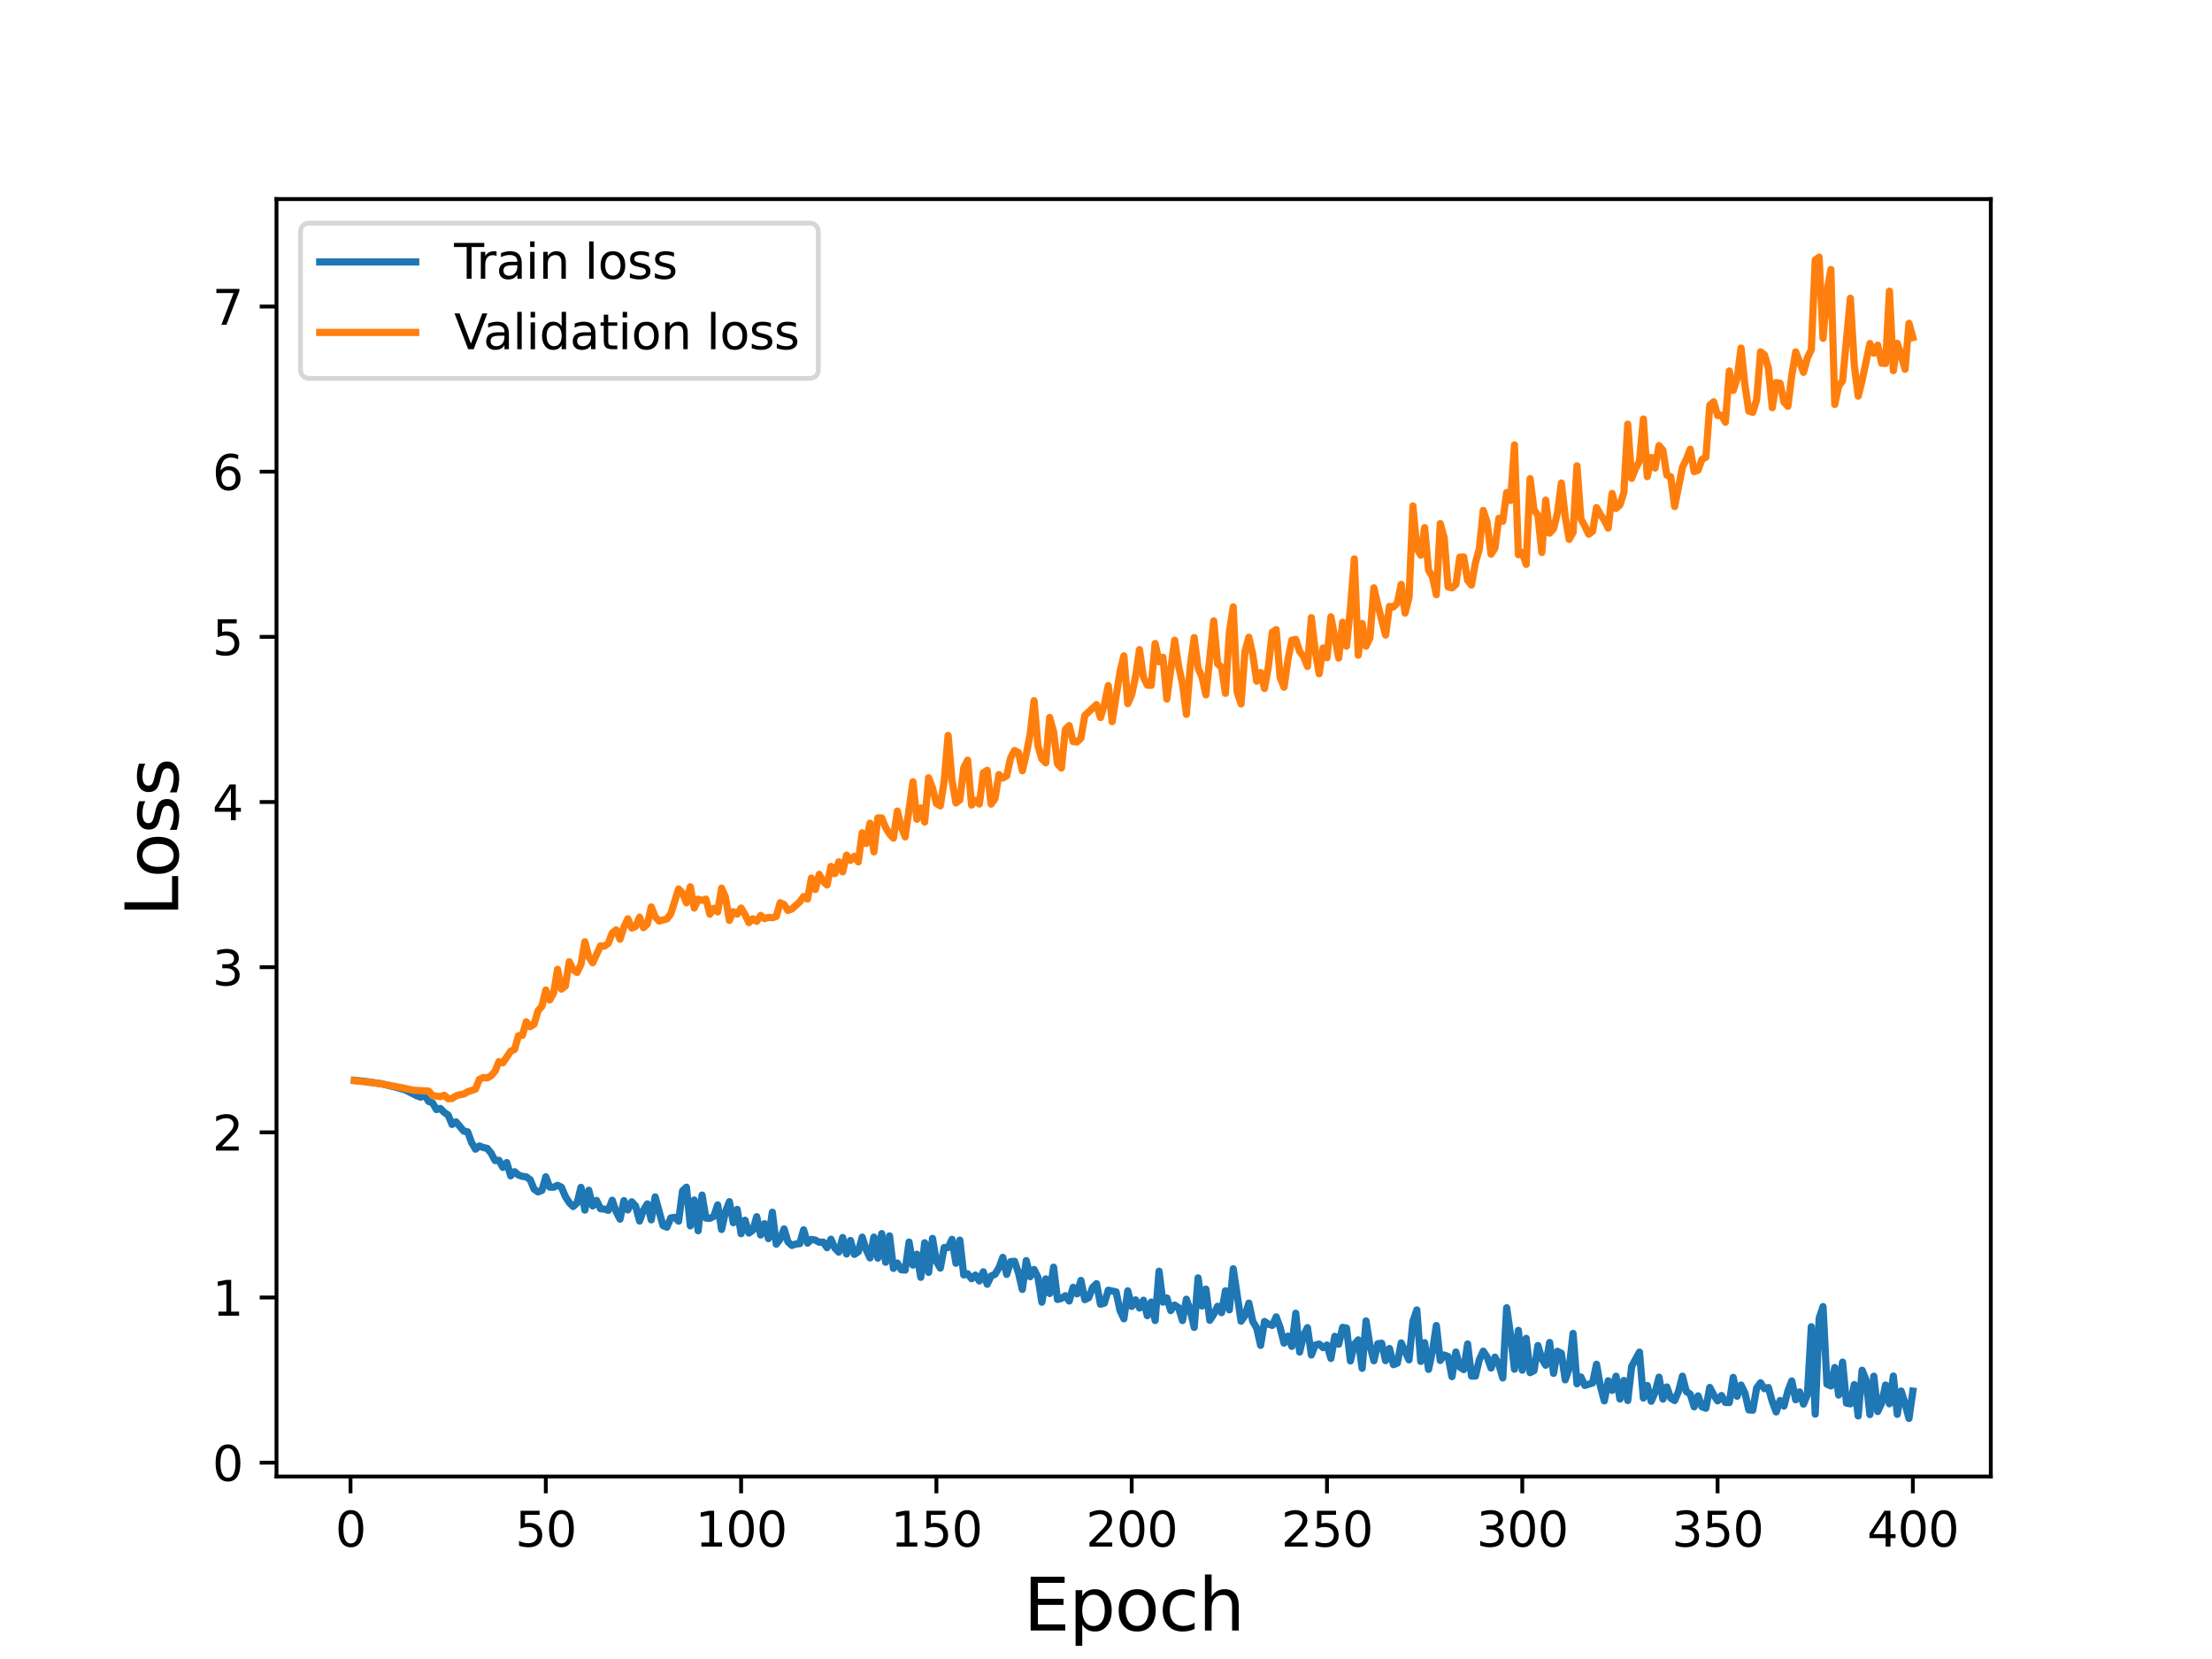 <?xml version="1.0" encoding="utf-8" standalone="no"?>
<!DOCTYPE svg PUBLIC "-//W3C//DTD SVG 1.1//EN"
  "http://www.w3.org/Graphics/SVG/1.1/DTD/svg11.dtd">
<svg height="345.6pt" version="1.1" viewBox="0 0 460.8 345.6" width="460.8pt" xmlns="http://www.w3.org/2000/svg" xmlns:xlink="http://www.w3.org/1999/xlink">
 <defs>
  <style type="text/css">*{stroke-linecap:butt;stroke-linejoin:round;}</style>
 </defs>
 <g id="figure_1">
  <g id="patch_1">
   <path d="M 0 345.6 
L 460.8 345.6 
L 460.8 0 
L 0 0 
z
" style="fill:#ffffff;"/>
  </g>
  <g id="axes_1">
   <g id="patch_2">
    <path d="M 57.6 307.584 
L 414.72 307.584 
L 414.72 41.472 
L 57.6 41.472 
z
" style="fill:#ffffff;"/>
   </g>
   <g id="matplotlib.axis_1">
    <g id="xtick_1">
     <g id="line2d_1">
      <defs>
       <path d="M 0 0 
L 0 3.5 
" id="m28008bec32" style="stroke:#000000;stroke-width:0.8;"/>
      </defs>
      <g>
       <use style="stroke:#000000;stroke-width:0.8;" x="73.019" xlink:href="#m28008bec32" y="307.584"/>
      </g>
     </g>
     <g id="text_1">
      <!-- 0 -->
      <g transform="translate(69.838 322.182)scale(0.1 -0.1)">
       <defs>
        <path d="M 2034 4250 
Q 1547 4250 1301 3770 
Q 1056 3291 1056 2328 
Q 1056 1369 1301 889 
Q 1547 409 2034 409 
Q 2525 409 2770 889 
Q 3016 1369 3016 2328 
Q 3016 3291 2770 3770 
Q 2525 4250 2034 4250 
z
M 2034 4750 
Q 2819 4750 3233 4129 
Q 3647 3509 3647 2328 
Q 3647 1150 3233 529 
Q 2819 -91 2034 -91 
Q 1250 -91 836 529 
Q 422 1150 422 2328 
Q 422 3509 836 4129 
Q 1250 4750 2034 4750 
z
" id="DejaVuSans-30" transform="scale(0.016)"/>
       </defs>
       <use xlink:href="#DejaVuSans-30"/>
      </g>
     </g>
    </g>
    <g id="xtick_2">
     <g id="line2d_2">
      <g>
       <use style="stroke:#000000;stroke-width:0.8;" x="113.703" xlink:href="#m28008bec32" y="307.584"/>
      </g>
     </g>
     <g id="text_2">
      <!-- 50 -->
      <g transform="translate(107.34 322.182)scale(0.1 -0.1)">
       <defs>
        <path d="M 691 4666 
L 3169 4666 
L 3169 4134 
L 1269 4134 
L 1269 2991 
Q 1406 3038 1543 3061 
Q 1681 3084 1819 3084 
Q 2600 3084 3056 2656 
Q 3513 2228 3513 1497 
Q 3513 744 3044 326 
Q 2575 -91 1722 -91 
Q 1428 -91 1123 -41 
Q 819 9 494 109 
L 494 744 
Q 775 591 1075 516 
Q 1375 441 1709 441 
Q 2250 441 2565 725 
Q 2881 1009 2881 1497 
Q 2881 1984 2565 2268 
Q 2250 2553 1709 2553 
Q 1456 2553 1204 2497 
Q 953 2441 691 2322 
L 691 4666 
z
" id="DejaVuSans-35" transform="scale(0.016)"/>
       </defs>
       <use xlink:href="#DejaVuSans-35"/>
       <use x="63.623" xlink:href="#DejaVuSans-30"/>
      </g>
     </g>
    </g>
    <g id="xtick_3">
     <g id="line2d_3">
      <g>
       <use style="stroke:#000000;stroke-width:0.8;" x="154.386" xlink:href="#m28008bec32" y="307.584"/>
      </g>
     </g>
     <g id="text_3">
      <!-- 100 -->
      <g transform="translate(144.842 322.182)scale(0.1 -0.1)">
       <defs>
        <path d="M 794 531 
L 1825 531 
L 1825 4091 
L 703 3866 
L 703 4441 
L 1819 4666 
L 2450 4666 
L 2450 531 
L 3481 531 
L 3481 0 
L 794 0 
L 794 531 
z
" id="DejaVuSans-31" transform="scale(0.016)"/>
       </defs>
       <use xlink:href="#DejaVuSans-31"/>
       <use x="63.623" xlink:href="#DejaVuSans-30"/>
       <use x="127.246" xlink:href="#DejaVuSans-30"/>
      </g>
     </g>
    </g>
    <g id="xtick_4">
     <g id="line2d_4">
      <g>
       <use style="stroke:#000000;stroke-width:0.8;" x="195.07" xlink:href="#m28008bec32" y="307.584"/>
      </g>
     </g>
     <g id="text_4">
      <!-- 150 -->
      <g transform="translate(185.526 322.182)scale(0.1 -0.1)">
       <use xlink:href="#DejaVuSans-31"/>
       <use x="63.623" xlink:href="#DejaVuSans-35"/>
       <use x="127.246" xlink:href="#DejaVuSans-30"/>
      </g>
     </g>
    </g>
    <g id="xtick_5">
     <g id="line2d_5">
      <g>
       <use style="stroke:#000000;stroke-width:0.8;" x="235.753" xlink:href="#m28008bec32" y="307.584"/>
      </g>
     </g>
     <g id="text_5">
      <!-- 200 -->
      <g transform="translate(226.209 322.182)scale(0.1 -0.1)">
       <defs>
        <path d="M 1228 531 
L 3431 531 
L 3431 0 
L 469 0 
L 469 531 
Q 828 903 1448 1529 
Q 2069 2156 2228 2338 
Q 2531 2678 2651 2914 
Q 2772 3150 2772 3378 
Q 2772 3750 2511 3984 
Q 2250 4219 1831 4219 
Q 1534 4219 1204 4116 
Q 875 4013 500 3803 
L 500 4441 
Q 881 4594 1212 4672 
Q 1544 4750 1819 4750 
Q 2544 4750 2975 4387 
Q 3406 4025 3406 3419 
Q 3406 3131 3298 2873 
Q 3191 2616 2906 2266 
Q 2828 2175 2409 1742 
Q 1991 1309 1228 531 
z
" id="DejaVuSans-32" transform="scale(0.016)"/>
       </defs>
       <use xlink:href="#DejaVuSans-32"/>
       <use x="63.623" xlink:href="#DejaVuSans-30"/>
       <use x="127.246" xlink:href="#DejaVuSans-30"/>
      </g>
     </g>
    </g>
    <g id="xtick_6">
     <g id="line2d_6">
      <g>
       <use style="stroke:#000000;stroke-width:0.8;" x="276.437" xlink:href="#m28008bec32" y="307.584"/>
      </g>
     </g>
     <g id="text_6">
      <!-- 250 -->
      <g transform="translate(266.893 322.182)scale(0.1 -0.1)">
       <use xlink:href="#DejaVuSans-32"/>
       <use x="63.623" xlink:href="#DejaVuSans-35"/>
       <use x="127.246" xlink:href="#DejaVuSans-30"/>
      </g>
     </g>
    </g>
    <g id="xtick_7">
     <g id="line2d_7">
      <g>
       <use style="stroke:#000000;stroke-width:0.8;" x="317.12" xlink:href="#m28008bec32" y="307.584"/>
      </g>
     </g>
     <g id="text_7">
      <!-- 300 -->
      <g transform="translate(307.576 322.182)scale(0.1 -0.1)">
       <defs>
        <path d="M 2597 2516 
Q 3050 2419 3304 2112 
Q 3559 1806 3559 1356 
Q 3559 666 3084 287 
Q 2609 -91 1734 -91 
Q 1441 -91 1130 -33 
Q 819 25 488 141 
L 488 750 
Q 750 597 1062 519 
Q 1375 441 1716 441 
Q 2309 441 2620 675 
Q 2931 909 2931 1356 
Q 2931 1769 2642 2001 
Q 2353 2234 1838 2234 
L 1294 2234 
L 1294 2753 
L 1863 2753 
Q 2328 2753 2575 2939 
Q 2822 3125 2822 3475 
Q 2822 3834 2567 4026 
Q 2313 4219 1838 4219 
Q 1578 4219 1281 4162 
Q 984 4106 628 3988 
L 628 4550 
Q 988 4650 1302 4700 
Q 1616 4750 1894 4750 
Q 2613 4750 3031 4423 
Q 3450 4097 3450 3541 
Q 3450 3153 3228 2886 
Q 3006 2619 2597 2516 
z
" id="DejaVuSans-33" transform="scale(0.016)"/>
       </defs>
       <use xlink:href="#DejaVuSans-33"/>
       <use x="63.623" xlink:href="#DejaVuSans-30"/>
       <use x="127.246" xlink:href="#DejaVuSans-30"/>
      </g>
     </g>
    </g>
    <g id="xtick_8">
     <g id="line2d_8">
      <g>
       <use style="stroke:#000000;stroke-width:0.8;" x="357.804" xlink:href="#m28008bec32" y="307.584"/>
      </g>
     </g>
     <g id="text_8">
      <!-- 350 -->
      <g transform="translate(348.26 322.182)scale(0.1 -0.1)">
       <use xlink:href="#DejaVuSans-33"/>
       <use x="63.623" xlink:href="#DejaVuSans-35"/>
       <use x="127.246" xlink:href="#DejaVuSans-30"/>
      </g>
     </g>
    </g>
    <g id="xtick_9">
     <g id="line2d_9">
      <g>
       <use style="stroke:#000000;stroke-width:0.8;" x="398.487" xlink:href="#m28008bec32" y="307.584"/>
      </g>
     </g>
     <g id="text_9">
      <!-- 400 -->
      <g transform="translate(388.944 322.182)scale(0.1 -0.1)">
       <defs>
        <path d="M 2419 4116 
L 825 1625 
L 2419 1625 
L 2419 4116 
z
M 2253 4666 
L 3047 4666 
L 3047 1625 
L 3713 1625 
L 3713 1100 
L 3047 1100 
L 3047 0 
L 2419 0 
L 2419 1100 
L 313 1100 
L 313 1709 
L 2253 4666 
z
" id="DejaVuSans-34" transform="scale(0.016)"/>
       </defs>
       <use xlink:href="#DejaVuSans-34"/>
       <use x="63.623" xlink:href="#DejaVuSans-30"/>
       <use x="127.246" xlink:href="#DejaVuSans-30"/>
      </g>
     </g>
    </g>
    <g id="text_10">
     <!-- Epoch -->
     <g transform="translate(213.194 339.66)scale(0.15 -0.15)">
      <defs>
       <path d="M 628 4666 
L 3578 4666 
L 3578 4134 
L 1259 4134 
L 1259 2753 
L 3481 2753 
L 3481 2222 
L 1259 2222 
L 1259 531 
L 3634 531 
L 3634 0 
L 628 0 
L 628 4666 
z
" id="DejaVuSans-45" transform="scale(0.016)"/>
       <path d="M 1159 525 
L 1159 -1331 
L 581 -1331 
L 581 3500 
L 1159 3500 
L 1159 2969 
Q 1341 3281 1617 3432 
Q 1894 3584 2278 3584 
Q 2916 3584 3314 3078 
Q 3713 2572 3713 1747 
Q 3713 922 3314 415 
Q 2916 -91 2278 -91 
Q 1894 -91 1617 61 
Q 1341 213 1159 525 
z
M 3116 1747 
Q 3116 2381 2855 2742 
Q 2594 3103 2138 3103 
Q 1681 3103 1420 2742 
Q 1159 2381 1159 1747 
Q 1159 1113 1420 752 
Q 1681 391 2138 391 
Q 2594 391 2855 752 
Q 3116 1113 3116 1747 
z
" id="DejaVuSans-70" transform="scale(0.016)"/>
       <path d="M 1959 3097 
Q 1497 3097 1228 2736 
Q 959 2375 959 1747 
Q 959 1119 1226 758 
Q 1494 397 1959 397 
Q 2419 397 2687 759 
Q 2956 1122 2956 1747 
Q 2956 2369 2687 2733 
Q 2419 3097 1959 3097 
z
M 1959 3584 
Q 2709 3584 3137 3096 
Q 3566 2609 3566 1747 
Q 3566 888 3137 398 
Q 2709 -91 1959 -91 
Q 1206 -91 779 398 
Q 353 888 353 1747 
Q 353 2609 779 3096 
Q 1206 3584 1959 3584 
z
" id="DejaVuSans-6f" transform="scale(0.016)"/>
       <path d="M 3122 3366 
L 3122 2828 
Q 2878 2963 2633 3030 
Q 2388 3097 2138 3097 
Q 1578 3097 1268 2742 
Q 959 2388 959 1747 
Q 959 1106 1268 751 
Q 1578 397 2138 397 
Q 2388 397 2633 464 
Q 2878 531 3122 666 
L 3122 134 
Q 2881 22 2623 -34 
Q 2366 -91 2075 -91 
Q 1284 -91 818 406 
Q 353 903 353 1747 
Q 353 2603 823 3093 
Q 1294 3584 2113 3584 
Q 2378 3584 2631 3529 
Q 2884 3475 3122 3366 
z
" id="DejaVuSans-63" transform="scale(0.016)"/>
       <path d="M 3513 2113 
L 3513 0 
L 2938 0 
L 2938 2094 
Q 2938 2591 2744 2837 
Q 2550 3084 2163 3084 
Q 1697 3084 1428 2787 
Q 1159 2491 1159 1978 
L 1159 0 
L 581 0 
L 581 4863 
L 1159 4863 
L 1159 2956 
Q 1366 3272 1645 3428 
Q 1925 3584 2291 3584 
Q 2894 3584 3203 3211 
Q 3513 2838 3513 2113 
z
" id="DejaVuSans-68" transform="scale(0.016)"/>
      </defs>
      <use xlink:href="#DejaVuSans-45"/>
      <use x="63.184" xlink:href="#DejaVuSans-70"/>
      <use x="126.66" xlink:href="#DejaVuSans-6f"/>
      <use x="187.842" xlink:href="#DejaVuSans-63"/>
      <use x="242.822" xlink:href="#DejaVuSans-68"/>
     </g>
    </g>
   </g>
   <g id="matplotlib.axis_2">
    <g id="ytick_1">
     <g id="line2d_10">
      <defs>
       <path d="M 0 0 
L -3.5 0 
" id="m5784480ab9" style="stroke:#000000;stroke-width:0.8;"/>
      </defs>
      <g>
       <use style="stroke:#000000;stroke-width:0.8;" x="57.6" xlink:href="#m5784480ab9" y="304.695"/>
      </g>
     </g>
     <g id="text_11">
      <!-- 0 -->
      <g transform="translate(44.237 308.494)scale(0.1 -0.1)">
       <use xlink:href="#DejaVuSans-30"/>
      </g>
     </g>
    </g>
    <g id="ytick_2">
     <g id="line2d_11">
      <g>
       <use style="stroke:#000000;stroke-width:0.8;" x="57.6" xlink:href="#m5784480ab9" y="270.29"/>
      </g>
     </g>
     <g id="text_12">
      <!-- 1 -->
      <g transform="translate(44.237 274.089)scale(0.1 -0.1)">
       <use xlink:href="#DejaVuSans-31"/>
      </g>
     </g>
    </g>
    <g id="ytick_3">
     <g id="line2d_12">
      <g>
       <use style="stroke:#000000;stroke-width:0.8;" x="57.6" xlink:href="#m5784480ab9" y="235.885"/>
      </g>
     </g>
     <g id="text_13">
      <!-- 2 -->
      <g transform="translate(44.237 239.684)scale(0.1 -0.1)">
       <use xlink:href="#DejaVuSans-32"/>
      </g>
     </g>
    </g>
    <g id="ytick_4">
     <g id="line2d_13">
      <g>
       <use style="stroke:#000000;stroke-width:0.8;" x="57.6" xlink:href="#m5784480ab9" y="201.479"/>
      </g>
     </g>
     <g id="text_14">
      <!-- 3 -->
      <g transform="translate(44.237 205.279)scale(0.1 -0.1)">
       <use xlink:href="#DejaVuSans-33"/>
      </g>
     </g>
    </g>
    <g id="ytick_5">
     <g id="line2d_14">
      <g>
       <use style="stroke:#000000;stroke-width:0.8;" x="57.6" xlink:href="#m5784480ab9" y="167.074"/>
      </g>
     </g>
     <g id="text_15">
      <!-- 4 -->
      <g transform="translate(44.237 170.873)scale(0.1 -0.1)">
       <use xlink:href="#DejaVuSans-34"/>
      </g>
     </g>
    </g>
    <g id="ytick_6">
     <g id="line2d_15">
      <g>
       <use style="stroke:#000000;stroke-width:0.8;" x="57.6" xlink:href="#m5784480ab9" y="132.669"/>
      </g>
     </g>
     <g id="text_16">
      <!-- 5 -->
      <g transform="translate(44.237 136.468)scale(0.1 -0.1)">
       <use xlink:href="#DejaVuSans-35"/>
      </g>
     </g>
    </g>
    <g id="ytick_7">
     <g id="line2d_16">
      <g>
       <use style="stroke:#000000;stroke-width:0.8;" x="57.6" xlink:href="#m5784480ab9" y="98.264"/>
      </g>
     </g>
     <g id="text_17">
      <!-- 6 -->
      <g transform="translate(44.237 102.063)scale(0.1 -0.1)">
       <defs>
        <path d="M 2113 2584 
Q 1688 2584 1439 2293 
Q 1191 2003 1191 1497 
Q 1191 994 1439 701 
Q 1688 409 2113 409 
Q 2538 409 2786 701 
Q 3034 994 3034 1497 
Q 3034 2003 2786 2293 
Q 2538 2584 2113 2584 
z
M 3366 4563 
L 3366 3988 
Q 3128 4100 2886 4159 
Q 2644 4219 2406 4219 
Q 1781 4219 1451 3797 
Q 1122 3375 1075 2522 
Q 1259 2794 1537 2939 
Q 1816 3084 2150 3084 
Q 2853 3084 3261 2657 
Q 3669 2231 3669 1497 
Q 3669 778 3244 343 
Q 2819 -91 2113 -91 
Q 1303 -91 875 529 
Q 447 1150 447 2328 
Q 447 3434 972 4092 
Q 1497 4750 2381 4750 
Q 2619 4750 2861 4703 
Q 3103 4656 3366 4563 
z
" id="DejaVuSans-36" transform="scale(0.016)"/>
       </defs>
       <use xlink:href="#DejaVuSans-36"/>
      </g>
     </g>
    </g>
    <g id="ytick_8">
     <g id="line2d_17">
      <g>
       <use style="stroke:#000000;stroke-width:0.8;" x="57.6" xlink:href="#m5784480ab9" y="63.859"/>
      </g>
     </g>
     <g id="text_18">
      <!-- 7 -->
      <g transform="translate(44.237 67.658)scale(0.1 -0.1)">
       <defs>
        <path d="M 525 4666 
L 3525 4666 
L 3525 4397 
L 1831 0 
L 1172 0 
L 2766 4134 
L 525 4134 
L 525 4666 
z
" id="DejaVuSans-37" transform="scale(0.016)"/>
       </defs>
       <use xlink:href="#DejaVuSans-37"/>
      </g>
     </g>
    </g>
    <g id="text_19">
     <!-- Loss -->
     <g transform="translate(37.118 190.979)rotate(-90)scale(0.15 -0.15)">
      <defs>
       <path d="M 628 4666 
L 1259 4666 
L 1259 531 
L 3531 531 
L 3531 0 
L 628 0 
L 628 4666 
z
" id="DejaVuSans-4c" transform="scale(0.016)"/>
       <path d="M 2834 3397 
L 2834 2853 
Q 2591 2978 2328 3040 
Q 2066 3103 1784 3103 
Q 1356 3103 1142 2972 
Q 928 2841 928 2578 
Q 928 2378 1081 2264 
Q 1234 2150 1697 2047 
L 1894 2003 
Q 2506 1872 2764 1633 
Q 3022 1394 3022 966 
Q 3022 478 2636 193 
Q 2250 -91 1575 -91 
Q 1294 -91 989 -36 
Q 684 19 347 128 
L 347 722 
Q 666 556 975 473 
Q 1284 391 1588 391 
Q 1994 391 2212 530 
Q 2431 669 2431 922 
Q 2431 1156 2273 1281 
Q 2116 1406 1581 1522 
L 1381 1569 
Q 847 1681 609 1914 
Q 372 2147 372 2553 
Q 372 3047 722 3315 
Q 1072 3584 1716 3584 
Q 2034 3584 2315 3537 
Q 2597 3491 2834 3397 
z
" id="DejaVuSans-73" transform="scale(0.016)"/>
      </defs>
      <use xlink:href="#DejaVuSans-4c"/>
      <use x="53.963" xlink:href="#DejaVuSans-6f"/>
      <use x="115.145" xlink:href="#DejaVuSans-73"/>
      <use x="167.244" xlink:href="#DejaVuSans-73"/>
     </g>
    </g>
   </g>
   <g id="line2d_18">
    <path clip-path="url(#p4c17fb56d2)" d="M 73.833 225.05 
L 75.46 225.21 
L 79.528 225.778 
L 82.783 226.58 
L 84.41 227.038 
L 86.851 228.285 
L 87.665 228.55 
L 88.479 228.104 
L 89.292 229.44 
L 90.106 229.741 
L 90.92 231.139 
L 91.733 230.913 
L 92.547 231.74 
L 93.361 232.294 
L 94.174 234.241 
L 94.988 233.699 
L 96.616 235.632 
L 97.429 235.786 
L 98.243 238.01 
L 99.057 239.399 
L 99.87 238.725 
L 100.684 239.054 
L 101.498 239.231 
L 102.311 240.222 
L 103.125 241.765 
L 103.939 241.713 
L 104.752 243.185 
L 105.566 242.181 
L 106.38 244.951 
L 107.193 244.084 
L 108.007 244.777 
L 108.821 245.061 
L 109.634 245.163 
L 110.448 245.761 
L 111.262 247.724 
L 112.075 248.299 
L 112.889 247.982 
L 113.703 245.146 
L 114.516 247.313 
L 115.33 247.317 
L 116.144 246.922 
L 116.957 247.314 
L 117.771 249.254 
L 118.585 250.528 
L 119.398 251.343 
L 120.212 250.594 
L 121.026 247.351 
L 121.839 252.089 
L 122.653 247.952 
L 123.467 251.221 
L 124.28 250.074 
L 125.094 251.8 
L 125.908 251.877 
L 126.721 252.14 
L 127.535 250.03 
L 128.349 252.406 
L 129.162 253.974 
L 129.976 250.108 
L 130.79 252.048 
L 131.603 250.35 
L 132.417 251.266 
L 133.231 254.362 
L 134.044 252.102 
L 134.858 250.795 
L 135.672 254.12 
L 136.485 249.335 
L 138.113 255.314 
L 138.926 255.651 
L 139.74 253.713 
L 140.554 253.594 
L 141.367 254.395 
L 142.181 248.092 
L 142.995 247.312 
L 143.808 255.371 
L 144.622 249.978 
L 145.436 256.39 
L 146.249 248.964 
L 147.063 253.748 
L 147.877 253.806 
L 148.69 253.39 
L 149.504 251 
L 150.318 256.119 
L 151.131 252.418 
L 151.945 250.328 
L 152.759 254.719 
L 153.572 251.936 
L 154.386 257.01 
L 155.2 254.193 
L 156.013 256.872 
L 156.827 256.273 
L 157.641 253.458 
L 158.454 257.28 
L 159.268 254.92 
L 160.082 258.032 
L 160.895 252.527 
L 161.709 259.179 
L 162.523 258.133 
L 163.336 256 
L 164.15 258.693 
L 164.964 259.451 
L 165.777 259.147 
L 166.591 259.083 
L 167.405 256.195 
L 168.219 258.97 
L 169.032 258.193 
L 169.846 258.328 
L 170.66 258.793 
L 171.473 258.741 
L 172.287 259.911 
L 173.101 258.148 
L 173.914 260.007 
L 174.728 260.845 
L 175.542 257.805 
L 176.355 261.227 
L 177.169 258.408 
L 177.983 261.308 
L 178.796 260.77 
L 179.61 257.714 
L 180.424 260.301 
L 181.237 262.047 
L 182.051 257.703 
L 182.865 262.091 
L 183.678 256.978 
L 184.492 262.952 
L 185.306 257.459 
L 186.119 264.235 
L 186.933 263.113 
L 187.747 264.507 
L 188.56 264.594 
L 189.374 258.744 
L 190.188 263.547 
L 191.001 261.288 
L 191.815 266.091 
L 192.629 258.896 
L 193.442 265.06 
L 194.256 257.98 
L 195.07 262.784 
L 195.883 264.169 
L 196.697 259.88 
L 197.511 259.892 
L 198.324 258.177 
L 199.138 263.162 
L 199.952 258.345 
L 200.765 265.593 
L 201.579 265.348 
L 202.393 266.387 
L 203.206 265.624 
L 204.02 266.854 
L 204.834 264.937 
L 205.647 267.532 
L 206.461 265.82 
L 207.275 265.457 
L 208.088 264.119 
L 208.902 261.938 
L 209.716 265.486 
L 210.529 262.826 
L 211.343 262.748 
L 212.157 265.15 
L 212.97 268.61 
L 213.784 262.603 
L 214.598 265.952 
L 215.411 264.463 
L 216.225 266.094 
L 217.039 271.27 
L 217.852 266.41 
L 218.666 269.463 
L 219.48 263.98 
L 220.293 270.702 
L 221.107 270.496 
L 221.921 269.924 
L 222.734 271.027 
L 223.548 268.174 
L 224.362 269.537 
L 225.175 266.741 
L 225.989 270.744 
L 226.803 270.327 
L 227.616 268.193 
L 228.43 267.413 
L 229.244 271.702 
L 230.057 271.461 
L 230.871 268.774 
L 232.498 269.12 
L 233.312 272.978 
L 234.126 274.729 
L 234.939 268.904 
L 235.753 272.153 
L 236.567 270.783 
L 237.381 272.486 
L 238.194 270.857 
L 239.008 274.085 
L 239.822 271.242 
L 240.635 275.087 
L 241.449 264.813 
L 242.263 271.266 
L 243.076 270.386 
L 243.89 273.007 
L 244.704 271.873 
L 245.517 272.406 
L 246.331 275.096 
L 247.145 270.651 
L 247.958 272.963 
L 248.772 276.523 
L 249.586 266.205 
L 250.399 272.059 
L 251.213 268.539 
L 252.027 275.048 
L 252.84 273.79 
L 253.654 272.124 
L 254.468 273.454 
L 255.281 268.902 
L 256.095 272.865 
L 256.909 264.309 
L 258.536 275.228 
L 259.35 274.067 
L 260.163 271.469 
L 260.977 275.294 
L 261.791 276.646 
L 262.604 280.268 
L 263.418 275.29 
L 264.232 275.854 
L 265.045 276.098 
L 265.859 274.325 
L 266.673 276.575 
L 267.486 279.799 
L 268.3 278.343 
L 269.114 280.479 
L 269.927 273.572 
L 270.741 281.653 
L 271.555 278.184 
L 272.368 276.571 
L 273.182 282.273 
L 273.996 280.193 
L 274.809 279.995 
L 275.623 280.733 
L 276.437 280.197 
L 277.25 282.991 
L 278.064 278.388 
L 278.878 280.024 
L 279.691 276.508 
L 280.505 276.663 
L 281.319 283.51 
L 282.132 280.06 
L 282.946 279.121 
L 283.76 285.048 
L 284.573 275.17 
L 285.387 280.305 
L 286.201 283.471 
L 287.014 279.928 
L 287.828 279.821 
L 288.642 283.449 
L 289.455 280.913 
L 290.269 284.285 
L 291.083 283.982 
L 291.896 279.758 
L 293.524 283.284 
L 294.337 275.265 
L 295.151 272.878 
L 295.965 283.613 
L 296.778 279.707 
L 297.592 285.27 
L 298.406 281.474 
L 299.219 276.124 
L 300.033 283.409 
L 300.847 282.27 
L 301.66 282.573 
L 302.474 286.787 
L 303.288 281.653 
L 304.101 284.773 
L 304.915 285.317 
L 305.729 279.979 
L 306.543 286.657 
L 307.356 286.675 
L 308.17 283.254 
L 308.984 281.477 
L 309.797 282.707 
L 310.611 284.998 
L 311.425 282.711 
L 312.238 284.268 
L 313.052 287.055 
L 313.866 272.433 
L 314.679 278.007 
L 315.493 285.236 
L 316.307 277.139 
L 317.12 285.436 
L 317.934 278.798 
L 318.748 285.945 
L 319.561 285.519 
L 320.375 280.301 
L 321.189 283.048 
L 322.002 284.402 
L 322.816 279.664 
L 323.63 286.095 
L 324.443 281.5 
L 325.257 281.913 
L 326.071 287.448 
L 326.884 285.05 
L 327.698 277.772 
L 328.512 288.271 
L 329.325 286.843 
L 330.139 288.609 
L 331.766 288.104 
L 332.58 284.198 
L 333.394 288.762 
L 334.207 291.823 
L 335.021 287.635 
L 335.835 289.636 
L 336.648 286.689 
L 337.462 291.446 
L 338.276 287.576 
L 339.089 291.763 
L 339.903 284.648 
L 341.53 281.67 
L 342.344 291.234 
L 343.158 288.626 
L 343.971 291.912 
L 344.785 290.036 
L 345.599 286.892 
L 346.412 291.468 
L 347.226 288.929 
L 348.04 291.252 
L 348.853 291.759 
L 349.667 289.863 
L 350.481 286.683 
L 351.294 289.884 
L 352.108 290.416 
L 352.922 293.07 
L 353.735 290.781 
L 354.549 293.054 
L 355.363 293.372 
L 356.176 289.028 
L 356.99 290.554 
L 357.804 291.825 
L 358.617 290.709 
L 359.431 292.154 
L 360.245 292.187 
L 361.058 286.938 
L 361.872 290.868 
L 362.686 288.528 
L 363.499 290.194 
L 364.313 293.707 
L 365.127 293.776 
L 365.94 289.18 
L 366.754 288.052 
L 367.568 289.298 
L 368.381 289.044 
L 369.195 291.96 
L 370.009 294.133 
L 370.822 291.754 
L 371.636 292.912 
L 372.45 289.778 
L 373.263 287.68 
L 374.077 291.6 
L 374.891 289.963 
L 375.704 292.497 
L 376.518 290.496 
L 377.332 276.382 
L 378.146 294.589 
L 378.959 274.642 
L 379.773 272.19 
L 380.587 288.361 
L 381.4 288.719 
L 382.214 284.879 
L 383.028 290.623 
L 383.841 283.752 
L 384.655 292.301 
L 385.469 292.448 
L 386.282 288.434 
L 387.096 294.969 
L 387.91 285.441 
L 388.723 287.448 
L 389.537 294.682 
L 390.351 286.689 
L 391.164 294.049 
L 391.978 292.319 
L 392.792 288.527 
L 393.605 292.444 
L 394.419 286.654 
L 395.233 294.624 
L 396.046 289.776 
L 396.86 292.382 
L 397.674 295.488 
L 398.487 289.793 
L 398.487 289.793 
" style="fill:none;stroke:#1f77b4;stroke-linecap:square;stroke-width:1.5;"/>
   </g>
   <g id="line2d_19">
    <path clip-path="url(#p4c17fb56d2)" d="M 73.833 225.129 
L 78.715 225.674 
L 83.597 226.567 
L 86.038 227.1 
L 89.292 227.295 
L 90.106 228.217 
L 91.733 228.459 
L 92.547 228.158 
L 93.361 228.881 
L 94.174 228.844 
L 94.988 228.296 
L 95.802 228.048 
L 96.616 227.922 
L 97.429 227.435 
L 99.057 226.882 
L 99.87 224.843 
L 100.684 224.469 
L 101.498 224.558 
L 102.311 224.083 
L 103.125 223.17 
L 103.939 221.148 
L 104.752 221.424 
L 106.38 218.994 
L 107.193 218.608 
L 108.007 215.753 
L 108.821 215.678 
L 109.634 212.856 
L 110.448 213.883 
L 111.262 213.374 
L 112.075 210.586 
L 112.889 209.623 
L 113.703 206.245 
L 114.516 208.32 
L 115.33 206.83 
L 116.144 201.934 
L 116.957 206.051 
L 117.771 205.415 
L 118.585 200.339 
L 119.398 201.983 
L 120.212 202.594 
L 121.026 200.889 
L 121.839 196.181 
L 122.653 199.302 
L 123.467 200.572 
L 125.094 197.054 
L 125.908 197.099 
L 126.721 196.504 
L 127.535 194.34 
L 128.349 193.714 
L 129.162 195.669 
L 129.976 193.131 
L 130.79 191.399 
L 131.603 193.326 
L 132.417 192.989 
L 133.231 191.061 
L 134.044 193.247 
L 134.858 192.499 
L 135.672 188.926 
L 136.485 190.984 
L 137.299 191.874 
L 138.926 191.434 
L 139.74 190.365 
L 141.367 185.187 
L 142.181 186.054 
L 142.995 188.08 
L 143.808 184.722 
L 144.622 189.17 
L 145.436 187.315 
L 146.249 187.557 
L 147.063 187.303 
L 147.877 190.447 
L 148.69 189.222 
L 149.504 189.972 
L 150.318 185.02 
L 151.131 186.911 
L 151.945 191.742 
L 152.759 189.925 
L 153.572 190.419 
L 154.386 189.159 
L 155.2 190.518 
L 156.013 192.201 
L 156.827 191.399 
L 157.641 191.94 
L 158.454 190.693 
L 159.268 191.373 
L 160.082 191.093 
L 160.895 191.187 
L 161.709 190.913 
L 162.523 188.05 
L 163.336 188.442 
L 164.15 189.671 
L 164.964 189.343 
L 166.591 187.897 
L 167.405 186.768 
L 168.219 187.297 
L 169.032 182.92 
L 169.846 185.301 
L 170.66 182.14 
L 171.473 183.624 
L 172.287 184.353 
L 173.101 180.486 
L 173.914 182.001 
L 174.728 179.523 
L 175.542 181.626 
L 176.355 178.144 
L 177.169 179.235 
L 177.983 178.382 
L 178.796 179.55 
L 179.61 173.494 
L 180.424 175.721 
L 181.237 171.486 
L 182.051 177.464 
L 182.865 170.392 
L 183.678 170.39 
L 184.492 172.391 
L 185.306 173.739 
L 186.119 174.604 
L 186.933 168.964 
L 187.747 172.245 
L 188.56 174.336 
L 190.188 162.849 
L 191.001 170.665 
L 191.815 168.312 
L 192.629 171.25 
L 193.442 162.031 
L 194.256 164.141 
L 195.07 167.387 
L 195.883 167.885 
L 196.697 162.67 
L 197.511 153.192 
L 198.324 162.587 
L 199.138 167.267 
L 199.952 166.641 
L 200.765 159.961 
L 201.579 158.352 
L 202.393 167.708 
L 203.206 166.706 
L 204.02 167.504 
L 204.834 161.016 
L 205.647 160.459 
L 206.461 167.516 
L 207.275 166.369 
L 208.088 161.354 
L 208.902 162.079 
L 209.716 161.609 
L 210.529 157.88 
L 211.343 156.342 
L 212.157 156.774 
L 212.97 160.568 
L 213.784 157.128 
L 214.598 152.949 
L 215.411 145.968 
L 216.225 155.342 
L 217.039 158.094 
L 217.852 158.908 
L 218.666 149.458 
L 219.48 152.414 
L 220.293 159.098 
L 221.107 159.993 
L 221.921 151.975 
L 222.734 151.154 
L 223.548 154.483 
L 224.362 154.573 
L 225.175 153.788 
L 225.989 149.033 
L 228.43 146.776 
L 229.244 149.49 
L 230.057 146.756 
L 230.871 142.818 
L 231.685 150.33 
L 233.312 139.952 
L 234.126 136.626 
L 234.939 146.588 
L 235.753 144.734 
L 236.567 140.889 
L 237.381 135.326 
L 238.194 141.069 
L 239.008 142.732 
L 239.822 142.765 
L 240.635 134.051 
L 241.449 137.867 
L 242.263 136.922 
L 243.076 145.627 
L 244.704 133.366 
L 245.517 138.717 
L 246.331 142.4 
L 247.145 148.821 
L 247.958 138.714 
L 248.772 132.822 
L 249.586 139.218 
L 250.399 141.031 
L 251.213 144.754 
L 252.84 129.337 
L 253.654 138.288 
L 254.468 139.023 
L 255.281 144.436 
L 256.095 131.771 
L 256.909 126.418 
L 257.722 144.212 
L 258.536 146.641 
L 259.35 135.71 
L 260.163 132.753 
L 260.977 136.362 
L 261.791 141.9 
L 262.604 140.11 
L 263.418 143.419 
L 264.232 138.84 
L 265.045 131.694 
L 265.859 131.16 
L 266.673 141.121 
L 267.486 143.159 
L 268.3 137.433 
L 269.114 133.359 
L 269.927 133.196 
L 270.741 135.708 
L 271.555 136.777 
L 272.368 138.836 
L 273.182 128.671 
L 273.996 135.733 
L 274.809 140.343 
L 275.623 134.983 
L 276.437 137.018 
L 277.25 128.497 
L 278.878 137.094 
L 279.691 129.626 
L 280.505 134.6 
L 281.319 126.681 
L 282.132 116.422 
L 282.946 136.49 
L 283.76 129.883 
L 284.573 134.611 
L 285.387 132.915 
L 286.201 122.447 
L 287.014 125.953 
L 288.642 132.298 
L 289.455 126.322 
L 290.269 126.449 
L 291.083 125.626 
L 291.896 121.74 
L 292.71 127.71 
L 293.524 124.503 
L 294.337 105.404 
L 295.151 114.236 
L 295.965 115.663 
L 296.778 109.91 
L 297.592 118.797 
L 298.406 120.141 
L 299.219 123.893 
L 300.033 109.07 
L 300.847 111.999 
L 301.66 122.249 
L 302.474 122.471 
L 303.288 121.75 
L 304.101 116.065 
L 304.915 116.021 
L 305.729 120.893 
L 306.543 121.886 
L 307.356 117.243 
L 308.17 114.369 
L 308.984 106.334 
L 309.797 108.829 
L 310.611 115.455 
L 311.425 114.176 
L 312.238 107.968 
L 313.052 108.603 
L 313.866 102.594 
L 314.679 104.25 
L 315.493 92.681 
L 316.307 115.575 
L 317.12 115.076 
L 317.934 117.565 
L 318.748 99.717 
L 319.561 106.22 
L 320.375 107.319 
L 321.189 115.094 
L 322.002 104.18 
L 322.816 111.075 
L 323.63 110.135 
L 324.443 106.871 
L 325.257 100.619 
L 326.071 107.631 
L 326.884 112.362 
L 327.698 110.931 
L 328.512 97.036 
L 329.325 108.098 
L 330.139 109.576 
L 330.953 111.292 
L 331.766 110.686 
L 332.58 105.743 
L 333.394 107.17 
L 334.207 108.363 
L 335.021 110.007 
L 335.835 102.791 
L 336.648 105.924 
L 337.462 105.169 
L 338.276 102.639 
L 339.089 88.36 
L 339.903 99.646 
L 340.717 97.639 
L 341.53 96.034 
L 342.344 87.295 
L 343.158 99.3 
L 343.971 95.29 
L 344.785 97.506 
L 345.599 92.837 
L 346.412 93.772 
L 347.226 98.982 
L 348.04 99.3 
L 348.853 105.525 
L 350.481 97.372 
L 351.294 95.644 
L 352.108 93.585 
L 352.922 98.251 
L 353.735 97.948 
L 354.549 95.695 
L 355.363 95.256 
L 356.176 84.424 
L 356.99 83.701 
L 357.804 86.566 
L 358.617 86.494 
L 359.431 87.958 
L 360.245 77.28 
L 361.058 81.343 
L 361.872 78.906 
L 362.686 72.5 
L 363.499 80.188 
L 364.313 85.647 
L 365.127 85.912 
L 365.94 83.267 
L 366.754 73.289 
L 367.568 73.924 
L 368.381 76.669 
L 369.195 84.93 
L 370.009 79.687 
L 370.822 79.838 
L 371.636 83.78 
L 372.45 84.637 
L 373.263 78.182 
L 374.077 73.303 
L 375.704 77.576 
L 376.518 74.514 
L 377.332 72.834 
L 378.146 54.164 
L 378.959 53.568 
L 379.773 70.48 
L 380.587 60.904 
L 381.4 56.141 
L 382.214 84.256 
L 383.028 80.422 
L 383.841 79.346 
L 385.469 62.121 
L 386.282 76.09 
L 387.096 82.523 
L 387.91 79.281 
L 389.537 71.567 
L 390.351 73.583 
L 391.164 71.901 
L 391.978 75.659 
L 392.792 75.718 
L 393.605 60.645 
L 394.419 77.219 
L 395.233 71.522 
L 396.046 73.99 
L 396.86 76.93 
L 397.674 67.347 
L 398.487 70.319 
L 398.487 70.319 
" style="fill:none;stroke:#ff7f0e;stroke-linecap:square;stroke-width:1.5;"/>
   </g>
   <g id="patch_3">
    <path d="M 57.6 307.584 
L 57.6 41.472 
" style="fill:none;stroke:#000000;stroke-linecap:square;stroke-linejoin:miter;stroke-width:0.8;"/>
   </g>
   <g id="patch_4">
    <path d="M 414.72 307.584 
L 414.72 41.472 
" style="fill:none;stroke:#000000;stroke-linecap:square;stroke-linejoin:miter;stroke-width:0.8;"/>
   </g>
   <g id="patch_5">
    <path d="M 57.6 307.584 
L 414.72 307.584 
" style="fill:none;stroke:#000000;stroke-linecap:square;stroke-linejoin:miter;stroke-width:0.8;"/>
   </g>
   <g id="patch_6">
    <path d="M 57.6 41.472 
L 414.72 41.472 
" style="fill:none;stroke:#000000;stroke-linecap:square;stroke-linejoin:miter;stroke-width:0.8;"/>
   </g>
   <g id="legend_1">
    <g id="patch_7">
     <path d="M 64.6 78.828 
L 168.475 78.828 
Q 170.475 78.828 170.475 76.828 
L 170.475 48.472 
Q 170.475 46.472 168.475 46.472 
L 64.6 46.472 
Q 62.6 46.472 62.6 48.472 
L 62.6 76.828 
Q 62.6 78.828 64.6 78.828 
z
" style="fill:#ffffff;opacity:0.8;stroke:#cccccc;stroke-linejoin:miter;"/>
    </g>
    <g id="line2d_20">
     <path d="M 66.6 54.57 
L 86.6 54.57 
" style="fill:none;stroke:#1f77b4;stroke-linecap:square;stroke-width:1.5;"/>
    </g>
    <g id="line2d_21"/>
    <g id="text_20">
     <!-- Train loss -->
     <g transform="translate(94.6 58.07)scale(0.1 -0.1)">
      <defs>
       <path d="M -19 4666 
L 3928 4666 
L 3928 4134 
L 2272 4134 
L 2272 0 
L 1638 0 
L 1638 4134 
L -19 4134 
L -19 4666 
z
" id="DejaVuSans-54" transform="scale(0.016)"/>
       <path d="M 2631 2963 
Q 2534 3019 2420 3045 
Q 2306 3072 2169 3072 
Q 1681 3072 1420 2755 
Q 1159 2438 1159 1844 
L 1159 0 
L 581 0 
L 581 3500 
L 1159 3500 
L 1159 2956 
Q 1341 3275 1631 3429 
Q 1922 3584 2338 3584 
Q 2397 3584 2469 3576 
Q 2541 3569 2628 3553 
L 2631 2963 
z
" id="DejaVuSans-72" transform="scale(0.016)"/>
       <path d="M 2194 1759 
Q 1497 1759 1228 1600 
Q 959 1441 959 1056 
Q 959 750 1161 570 
Q 1363 391 1709 391 
Q 2188 391 2477 730 
Q 2766 1069 2766 1631 
L 2766 1759 
L 2194 1759 
z
M 3341 1997 
L 3341 0 
L 2766 0 
L 2766 531 
Q 2569 213 2275 61 
Q 1981 -91 1556 -91 
Q 1019 -91 701 211 
Q 384 513 384 1019 
Q 384 1609 779 1909 
Q 1175 2209 1959 2209 
L 2766 2209 
L 2766 2266 
Q 2766 2663 2505 2880 
Q 2244 3097 1772 3097 
Q 1472 3097 1187 3025 
Q 903 2953 641 2809 
L 641 3341 
Q 956 3463 1253 3523 
Q 1550 3584 1831 3584 
Q 2591 3584 2966 3190 
Q 3341 2797 3341 1997 
z
" id="DejaVuSans-61" transform="scale(0.016)"/>
       <path d="M 603 3500 
L 1178 3500 
L 1178 0 
L 603 0 
L 603 3500 
z
M 603 4863 
L 1178 4863 
L 1178 4134 
L 603 4134 
L 603 4863 
z
" id="DejaVuSans-69" transform="scale(0.016)"/>
       <path d="M 3513 2113 
L 3513 0 
L 2938 0 
L 2938 2094 
Q 2938 2591 2744 2837 
Q 2550 3084 2163 3084 
Q 1697 3084 1428 2787 
Q 1159 2491 1159 1978 
L 1159 0 
L 581 0 
L 581 3500 
L 1159 3500 
L 1159 2956 
Q 1366 3272 1645 3428 
Q 1925 3584 2291 3584 
Q 2894 3584 3203 3211 
Q 3513 2838 3513 2113 
z
" id="DejaVuSans-6e" transform="scale(0.016)"/>
       <path id="DejaVuSans-20" transform="scale(0.016)"/>
       <path d="M 603 4863 
L 1178 4863 
L 1178 0 
L 603 0 
L 603 4863 
z
" id="DejaVuSans-6c" transform="scale(0.016)"/>
      </defs>
      <use xlink:href="#DejaVuSans-54"/>
      <use x="46.334" xlink:href="#DejaVuSans-72"/>
      <use x="87.447" xlink:href="#DejaVuSans-61"/>
      <use x="148.727" xlink:href="#DejaVuSans-69"/>
      <use x="176.51" xlink:href="#DejaVuSans-6e"/>
      <use x="239.889" xlink:href="#DejaVuSans-20"/>
      <use x="271.676" xlink:href="#DejaVuSans-6c"/>
      <use x="299.459" xlink:href="#DejaVuSans-6f"/>
      <use x="360.641" xlink:href="#DejaVuSans-73"/>
      <use x="412.74" xlink:href="#DejaVuSans-73"/>
     </g>
    </g>
    <g id="line2d_22">
     <path d="M 66.6 69.249 
L 86.6 69.249 
" style="fill:none;stroke:#ff7f0e;stroke-linecap:square;stroke-width:1.5;"/>
    </g>
    <g id="line2d_23"/>
    <g id="text_21">
     <!-- Validation loss -->
     <g transform="translate(94.6 72.749)scale(0.1 -0.1)">
      <defs>
       <path d="M 1831 0 
L 50 4666 
L 709 4666 
L 2188 738 
L 3669 4666 
L 4325 4666 
L 2547 0 
L 1831 0 
z
" id="DejaVuSans-56" transform="scale(0.016)"/>
       <path d="M 2906 2969 
L 2906 4863 
L 3481 4863 
L 3481 0 
L 2906 0 
L 2906 525 
Q 2725 213 2448 61 
Q 2172 -91 1784 -91 
Q 1150 -91 751 415 
Q 353 922 353 1747 
Q 353 2572 751 3078 
Q 1150 3584 1784 3584 
Q 2172 3584 2448 3432 
Q 2725 3281 2906 2969 
z
M 947 1747 
Q 947 1113 1208 752 
Q 1469 391 1925 391 
Q 2381 391 2643 752 
Q 2906 1113 2906 1747 
Q 2906 2381 2643 2742 
Q 2381 3103 1925 3103 
Q 1469 3103 1208 2742 
Q 947 2381 947 1747 
z
" id="DejaVuSans-64" transform="scale(0.016)"/>
       <path d="M 1172 4494 
L 1172 3500 
L 2356 3500 
L 2356 3053 
L 1172 3053 
L 1172 1153 
Q 1172 725 1289 603 
Q 1406 481 1766 481 
L 2356 481 
L 2356 0 
L 1766 0 
Q 1100 0 847 248 
Q 594 497 594 1153 
L 594 3053 
L 172 3053 
L 172 3500 
L 594 3500 
L 594 4494 
L 1172 4494 
z
" id="DejaVuSans-74" transform="scale(0.016)"/>
      </defs>
      <use xlink:href="#DejaVuSans-56"/>
      <use x="60.658" xlink:href="#DejaVuSans-61"/>
      <use x="121.938" xlink:href="#DejaVuSans-6c"/>
      <use x="149.721" xlink:href="#DejaVuSans-69"/>
      <use x="177.504" xlink:href="#DejaVuSans-64"/>
      <use x="240.98" xlink:href="#DejaVuSans-61"/>
      <use x="302.26" xlink:href="#DejaVuSans-74"/>
      <use x="341.469" xlink:href="#DejaVuSans-69"/>
      <use x="369.252" xlink:href="#DejaVuSans-6f"/>
      <use x="430.434" xlink:href="#DejaVuSans-6e"/>
      <use x="493.812" xlink:href="#DejaVuSans-20"/>
      <use x="525.6" xlink:href="#DejaVuSans-6c"/>
      <use x="553.383" xlink:href="#DejaVuSans-6f"/>
      <use x="614.564" xlink:href="#DejaVuSans-73"/>
      <use x="666.664" xlink:href="#DejaVuSans-73"/>
     </g>
    </g>
   </g>
  </g>
 </g>
 <defs>
  <clipPath id="p4c17fb56d2">
   <rect height="266.112" width="357.12" x="57.6" y="41.472"/>
  </clipPath>
 </defs>
</svg>
